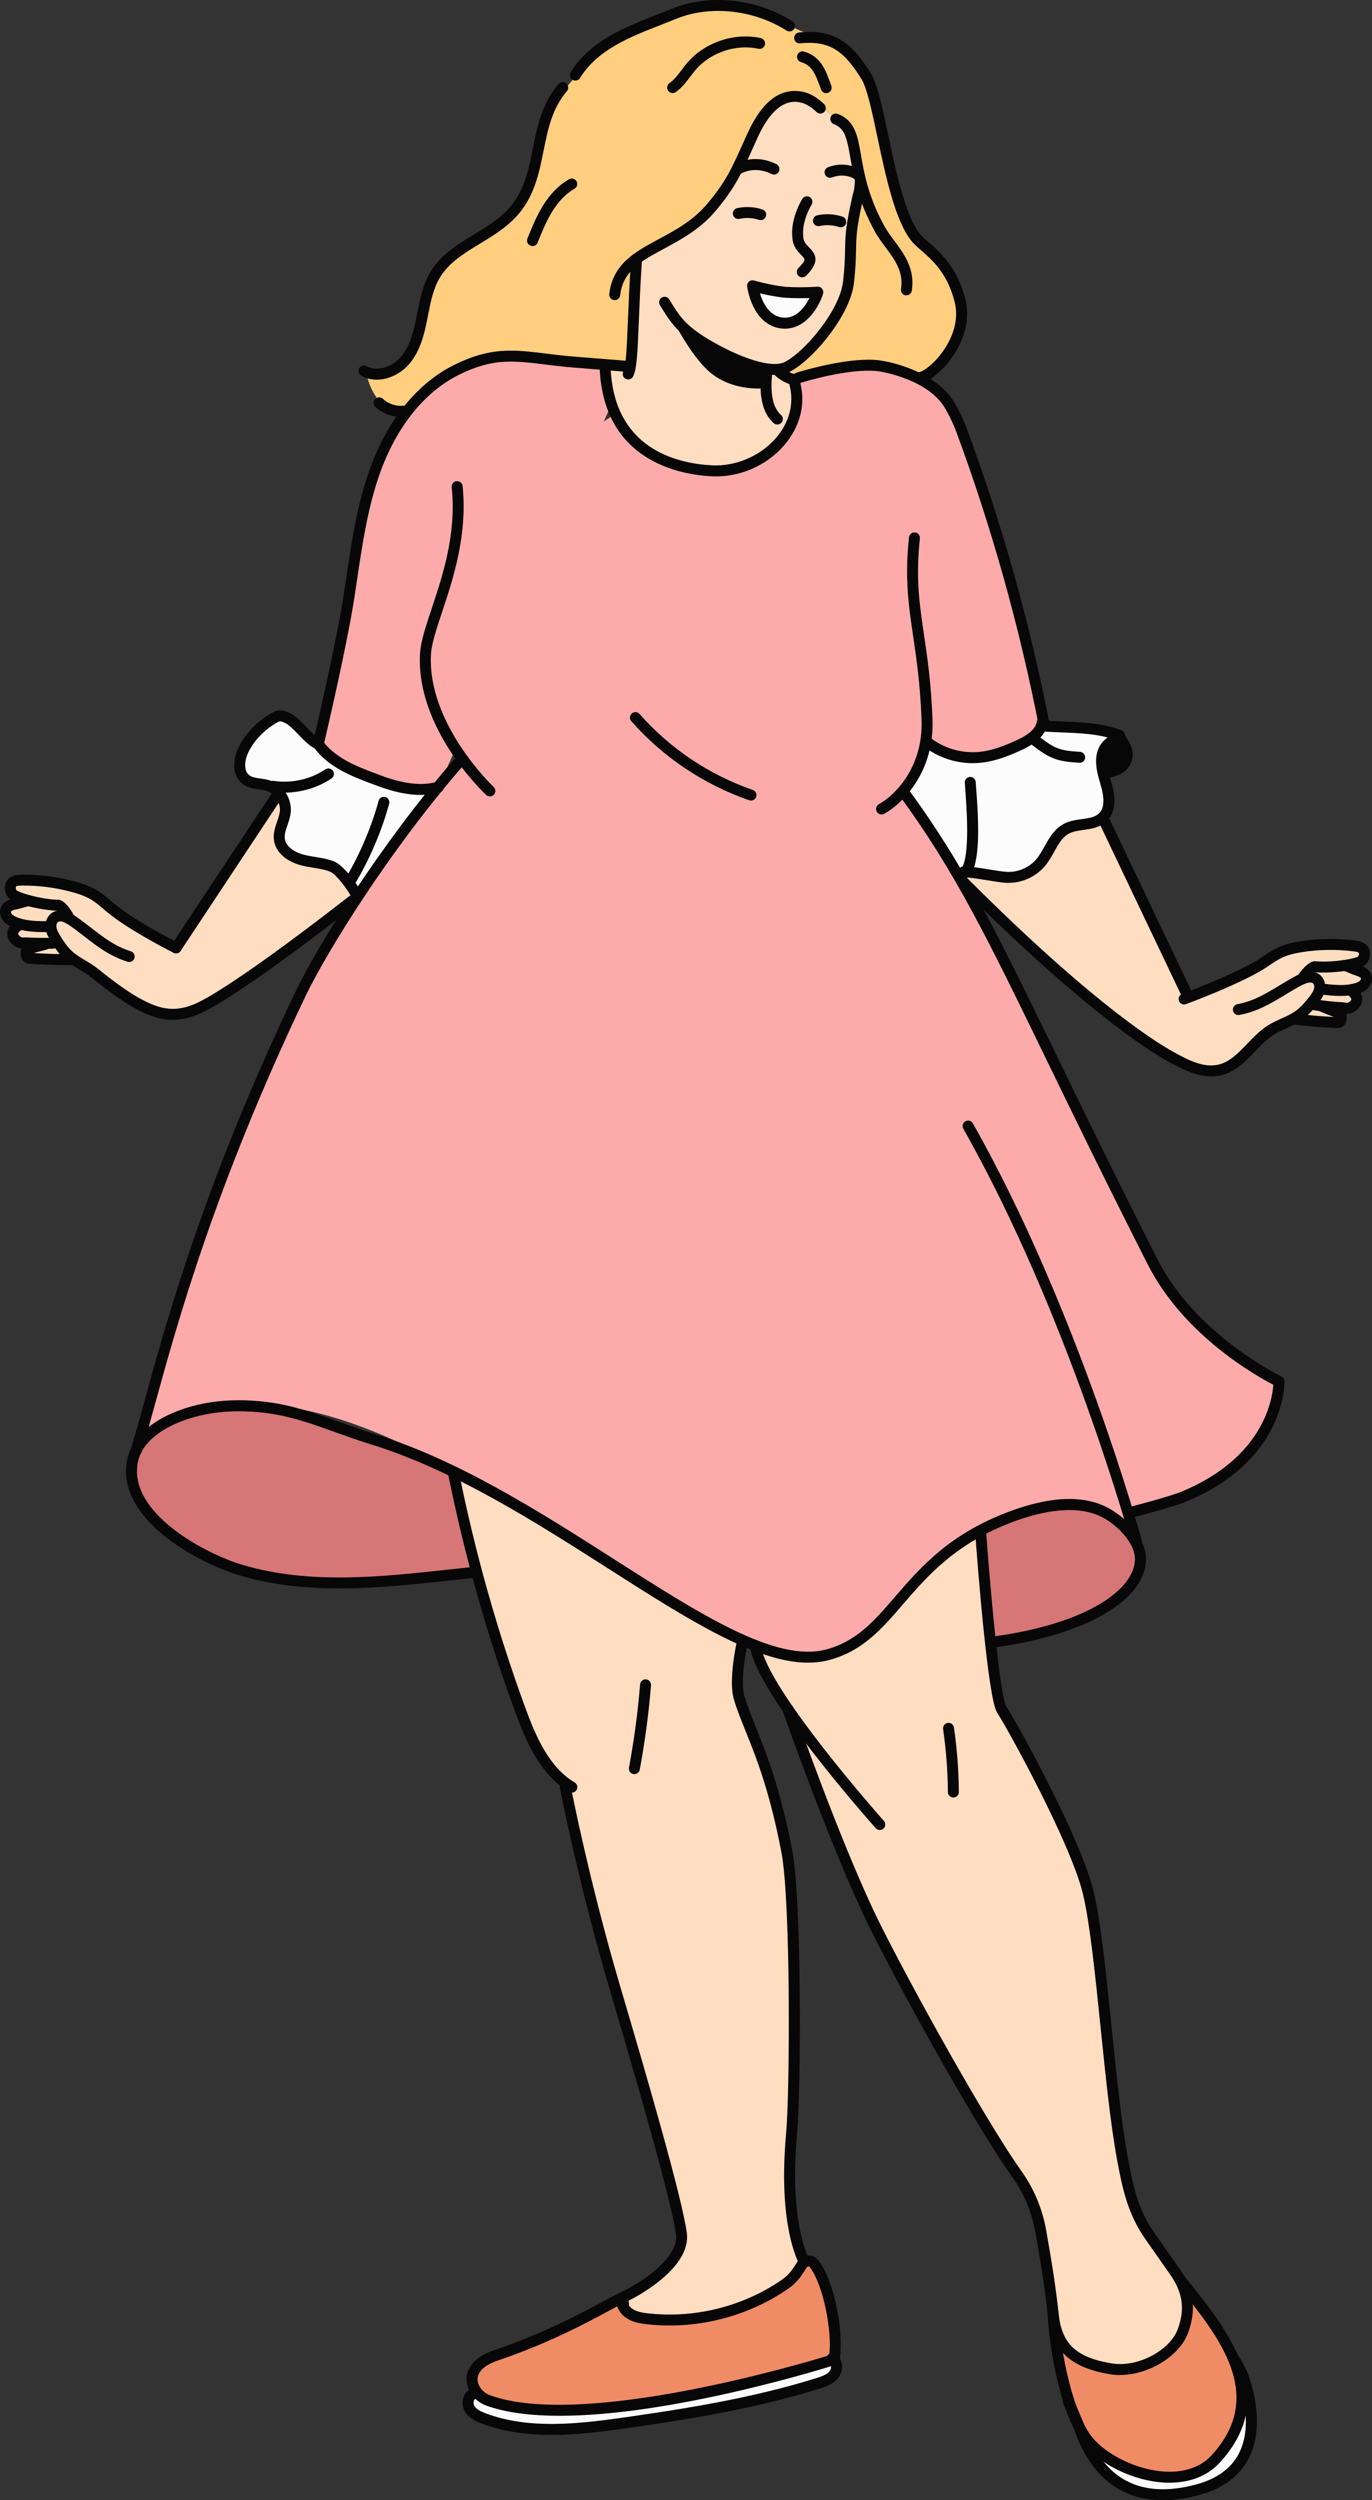 <svg xmlns="http://www.w3.org/2000/svg" width="592.7" height="1080" viewBox="0 0 592.7 1080"><rect x="0" y="0" width="592.7" height="1080" fill="#333333" stroke="none"/><g id="a"/><g id="b"><g id="c"><g id="d"><g><g><path d="M477.05 352.98c1.6 3.32 3.2 6.64 4.8 9.96 7.98 16.57 15.97 33.15 22.79 50.23 2.21 5.54 4.37 11.25 8.27 15.77 13.93-2.45 27.36-7.74 39.23-15.44 2.17-1.41 4.3-2.9 6.64-4.01 6.59-3.11 14.21-2.86 21.49-2.55 3.16.14 6.98.71 8.19 3.63 1.11 2.68-1.49 6.09-4.37 5.73 2.51.42 4.56 2.76 4.64 5.31.08 2.54-1.81 5.01-4.29 5.6 1.96 1.72 2.41 4.93 1 7.12-1.41 2.2-4.51 3.12-6.89 2.04 1.36 1.06.89 3.41-.47 4.46-1.36 1.06-3.21 1.17-4.94 1.17-2.61.0-5.22-.18-7.81-.51-3.08-.4-6.19-1.03-9.27-.57-5.37.8-9.69 4.74-13.3 8.79-3.61 4.05-7.03 8.52-11.85 11.02-5.93 3.07-13.56 2.52-18.99-1.37-4.58-3.29-9.89-5.78-14.72-8.69-2.97-1.79-5.74-3.89-8.51-5.98-8.24-6.23-16.47-12.47-24.71-18.7-18.7-14.15-34.32-32.13-50.91-48.7 2.18-2.03 5.53-2.23 8.43-1.58 2.9.65 5.61 2.01 8.49 2.73 7.74 1.94 16.51-1.24 21.19-7.7 3.35-4.62 5.1-10.98 10.31-13.32 2.53-1.14 5.41-1.05 8.15-1.48 2.74-.43 6.4-.38 7.41-2.96z" fill="#ffddc0" fill-rule="evenodd"/><g><path d="M523.23 464.96c-6.39.0-12.62-3.11-18.53-6.39-9.98-5.55-39.05-24.35-93.26-78.96-.92-.93-.92-2.43.01-3.35.92-.92 2.43-.92 3.35.01 53.78 54.18 82.39 72.71 92.19 78.16 6.75 3.75 13.32 6.99 19.63 5.38 4.76-1.21 8.35-4.96 12.15-8.92 2.74-2.86 5.57-5.81 9.02-7.98 1.88-1.18 3.86-2.08 5.78-2.95 2.15-.97 4.18-1.89 5.96-3.15 2.45-1.72 4.45-4.11 6.08-6.22.85-1.1 1.71-2.27 2.03-3.46.25-.92.1-1.87-.36-2.31-.95-.92-3.33-.14-5.23.9-2.42 1.31-4.69 2.68-6.88 4.01-6.12 3.7-11.9 7.2-19.76 8.69-1.29.25-2.52-.6-2.77-1.88-.24-1.29.6-2.52 1.89-2.77 7.02-1.33 12.19-4.46 18.18-8.09 2.24-1.36 4.56-2.76 7.08-4.12 6.1-3.3 9.37-1.5 10.78-.14 1.73 1.66 2.35 4.33 1.64 6.96-.55 2.03-1.76 3.71-2.86 5.12-1.85 2.39-4.14 5.12-7.1 7.2-2.15 1.51-4.48 2.56-6.73 3.58-1.85.84-3.61 1.63-5.21 2.64-2.95 1.86-5.47 4.48-8.12 7.25-4.1 4.27-8.33 8.69-14.4 10.24-1.53.39-3.06.57-4.58.57z" fill="#070707"/><path d="M511.52 433.89c-.96.0-1.87-.59-2.22-1.55-.46-1.23.17-2.59 1.4-3.04 8.32-3.08 26.1-10.28 33.83-15.44l1.07-.72c2.01-1.36 4.1-2.77 6.42-3.84 3.47-1.6 7.17-2.31 10.02-2.74 7.75-1.19 15.63-1.29 23.41-.3 1.23.16 3.51.45 5.05 2.17 2.16 2.42 1.48 6.02-.44 8.11-2.28 2.48-13.78 3.96-21.61 3.46-1.3-.09-2.29-1.21-2.21-2.52.09-1.31 1.23-2.29 2.52-2.21 7.93.52 16.34-1.17 17.91-2.05.43-.56.54-1.36.3-1.64-.36-.4-1.59-.56-2.11-.62-7.34-.93-14.78-.84-22.1.28-2.53.39-5.82 1.01-8.75 2.36-1.98.91-3.81 2.15-5.75 3.47l-1.09.73c-8.08 5.4-25.68 12.56-34.81 15.94-.27.1-.55.15-.82.15z" fill="#070707"/><path d="M579.14 430.22c-2.99.0-5.92-.35-8.65-.68-1.3-.16-2.23-1.34-2.07-2.63.16-1.3 1.36-2.22 2.63-2.07 4.73.57 9.62 1.16 14.1-.08 1.15-.32 1.9-.68 2.36-1.14.38-.37.49-.84.43-1.03-.14-.38-.94-.8-2.38-1.24-.54-.17-1.69-.63-2.84-1.11-.97-.4-1.94-.81-2.41-.95-1.25-.38-1.96-1.7-1.58-2.95.38-1.25 1.7-1.96 2.96-1.58.54.17 1.69.63 2.84 1.11.97.4 1.94.81 2.41.95 1.45.44 4.45 1.36 5.46 4.17.72 1.99.11 4.35-1.55 5.99-1.4 1.38-3.2 1.99-4.43 2.33-2.41.66-4.86.9-7.28.9z" fill="#070707"/><path d="M581.94 437.91c-.64.0-1.24-.08-1.79-.16-.42-.06-.85-.12-1.33-.14-1.5-.04-9.6-.75-12.02-1.41-1.26-.34-2.01-1.64-1.67-2.91.34-1.26 1.64-2.01 2.9-1.67 1.76.48 9.24 1.2 10.91 1.24.67.02 1.28.1 1.86.18 1.13.16 1.43.17 1.82-.08.63-.39 1.05-.81 1.13-1.13.07-.3-.17-.9-.7-1.34-1.01-.83-1.15-2.33-.32-3.33.83-1.01 2.32-1.16 3.33-.32 1.91 1.58 2.8 3.98 2.28 6.12-.39 1.57-1.51 2.96-3.24 4.03-1.14.7-2.21.9-3.18.9z" fill="#070707"/><path d="M562.42 425.29c-.45.0-.91-.13-1.32-.4-1.09-.73-1.37-2.2-.65-3.29 1.14-1.69 4.1-5.7 6.97-6.33 1.26-.29 2.54.53 2.82 1.81.28 1.27-.52 2.53-1.79 2.82-.75.23-2.72 2.34-4.07 4.35-.46.68-1.21 1.05-1.97 1.05z" fill="#070707"/><path d="M577.53 444.08c-.18.0-.34.0-.48-.01-6.06-.26-12.18-.77-18.19-1.54-1.3-.17-2.22-1.35-2.05-2.65.17-1.3 1.35-2.21 2.65-2.05 5.54.7 11.18 1.19 16.77 1.46-.6-.23-1.26-.49-1.93-.75-1.42-.55-2.85-1.1-3.57-1.41-1.2-.52-1.75-1.91-1.23-3.11.52-1.2 1.91-1.75 3.11-1.23.68.29 2.03.82 3.39 1.34 1.41.54 2.82 1.09 3.54 1.4.31.13.87.38 1.36.93.78.88.83 1.93.86 2.38.04.84.19 3.44-1.97 4.7-.8.47-1.64.55-2.26.55zm.22-4.17h0z" fill="#070707"/><path d="M512.65 431.67c-.89.0-1.73-.5-2.14-1.35l-36.3-76.19c-.56-1.18-.06-2.59 1.12-3.16 1.18-.56 2.6-.06 3.16 1.12l36.3 76.19c.56 1.18.06 2.59-1.12 3.16-.33.16-.68.23-1.02.23z" fill="#070707"/></g></g><g><path d="M79.49 405.24c-6.94 11.86-37.91-23.18-48.91-22.76-6.88-1.58-37.59-6.04-21.73 6.66-8.7.44-9.46 8.28-1.08 10.52-5.06 2.61.36 8.18 4.46 8.34-4.07 9.42 8.96 4.58 13.83 5.99 17.83 2.27 29.83 22.25 47.75 23.46 19.95 1 34.32-16.07 49.21-26.25 8.98-5.58 32.91-21.99 30.31-25.84-12.55-18.58-28.16-5.99-31.87-23.52-.69-3.25 4.35-17.35.76-16.7-11.4 2.06-31.42 47.2-42.73 60.11z" fill="#ffddc0" fill-rule="evenodd"/><g><path d="M74.68 440.54c-3.22.0-6.41-.63-9.71-1.89-8.92-3.39-17.89-10.28-25.6-16.48-1.48-1.18-3.12-2.17-4.87-3.22-2.12-1.27-4.32-2.59-6.28-4.33-2.71-2.41-4.67-5.38-6.24-7.96-.97-1.6-1.94-3.34-2.26-5.41-.41-2.69.52-5.26 2.42-6.72 1.56-1.19 5.02-2.6 10.69 1.37 2.35 1.64 4.49 3.3 6.56 4.9 5.54 4.29 10.33 7.99 17.14 10.12 1.25.39 1.95 1.72 1.56 2.96-.39 1.25-1.72 1.95-2.96 1.56-7.64-2.38-12.98-6.51-18.64-10.89-2.03-1.57-4.12-3.19-6.38-4.77-1.78-1.25-4.06-2.3-5.1-1.49-.51.39-.76 1.31-.62 2.25.19 1.22.9 2.48 1.62 3.67 1.38 2.28 3.1 4.89 5.34 6.88 1.63 1.45 3.54 2.59 5.56 3.8 1.81 1.08 3.68 2.2 5.4 3.59 7.43 5.97 16.05 12.59 24.32 15.74 6.72 2.55 12.73 2.02 20.11-1.78 5.27-2.72 22.07-12.57 64.11-45.32 1.03-.8 2.52-.62 3.32.41.8 1.03.62 2.52-.41 3.32-42.36 32.99-59.46 43.01-64.85 45.79-5.04 2.6-9.67 3.88-14.25 3.88z" fill="#070707"/><path d="M76.05 411.82c-.36.0-.73-.08-1.07-.26-4.66-2.36-20.53-10.63-29.14-17.93l-.98-.84c-1.78-1.53-3.47-2.97-5.33-4.11-2.75-1.67-5.94-2.67-8.42-3.34-7.14-1.95-14.47-2.9-21.92-2.8-.53.0-1.77.02-2.16.38-.28.25-.26 1.06.11 1.67 1.45 1.05 9.62 3.69 17.55 4.08 1.31.06 2.31 1.17 2.25 2.48-.06 1.31-1.21 2.28-2.48 2.25-7.83-.38-19.09-3.18-21.07-5.9-1.67-2.29-1.94-5.94.49-8.11 1.72-1.53 4.02-1.56 5.26-1.58 7.85-.08 15.66.91 23.23 2.97 2.78.76 6.39 1.88 9.64 3.87 2.19 1.33 4.1 2.97 5.95 4.56l.96.82c8.22 6.97 23.67 15.02 28.22 17.32 1.17.59 1.63 2.02 1.04 3.18-.42.82-1.25 1.3-2.11 1.3z" fill="#070707"/><path d="M19.57 402.63c-4.53.0-9.47-.19-14.05-2.04-1.18-.48-2.9-1.29-4.13-2.82-1.46-1.82-1.8-4.23-.86-6.13 1.33-2.68 4.42-3.24 5.9-3.52.47-.09 1.49-.38 2.5-.67 1.19-.34 2.38-.67 2.95-.77 1.29-.22 2.52.62 2.75 1.9.24 1.29-.61 2.52-1.9 2.76-.47.09-1.49.38-2.5.67-1.19.34-2.38.67-2.95.77-1.48.27-2.33.59-2.51.96-.09.17-.02.65.31 1.07.41.51 1.11.95 2.21 1.4 4.31 1.74 9.23 1.72 14 1.69h.01c1.3.0 2.36 1.05 2.37 2.36.0 1.31-1.05 2.37-2.35 2.38-.58.0-1.16.0-1.75.0z" fill="#070707"/><path d="M19.12 409.88c-2.96.0-6.12-.11-7-.18-.47-.04-.92-.03-1.34-.01-1.39.03-3.1.08-4.85-1.3-1.6-1.26-2.56-2.77-2.76-4.37-.28-2.19.89-4.48 2.97-5.83 1.1-.71 2.56-.4 3.27.7.71 1.1.4 2.56-.7 3.27-.57.37-.88.94-.84 1.25.04.33.41.8.99 1.25.37.29.68.31 1.79.28.59-.02 1.21-.03 1.87.03 1.67.14 9.19.28 10.98.0 1.29-.2 2.5.69 2.69 1.99.2 1.29-.69 2.5-1.99 2.7-1.02.16-3.01.21-5.1.21z" fill="#070707"/><path d="M30.1 399.34c-.86.0-1.68-.47-2.1-1.28-1.14-2.19-2.83-4.47-3.55-4.79-1.17-.51-1.81-1.87-1.35-3.06.46-1.19 1.69-1.83 2.9-1.42 2.79.96 5.27 5.27 6.21 7.09.6 1.16.15 2.59-1.02 3.19-.35.18-.72.27-1.09.27z" fill="#070707"/><path d="M28.79 416.88c-5.21.0-10.47-.19-15.65-.56-.59-.04-1.69-.12-2.65-.85-2-1.5-1.56-4.07-1.42-4.91.07-.43.24-1.47 1.13-2.25.54-.49 1.14-.67 1.45-.76.74-.23 2.22-.61 3.69-.99 1.4-.36 2.8-.72 3.51-.94 1.26-.37 2.57.33 2.95 1.58.38 1.25-.33 2.57-1.58 2.95-.74.22-2.22.61-3.69.99-.7.18-1.4.36-2.02.53 5.58.38 11.24.53 16.83.46 1.25-.11 2.38 1.03 2.4 2.34.02 1.31-1.03 2.38-2.34 2.4-.86.01-1.73.02-2.6.02z" fill="#070707"/><path d="M76.05 411.82c-.45.0-.9-.13-1.3-.39-1.09-.72-1.39-2.19-.67-3.28l44.73-67.56c.72-1.09 2.19-1.39 3.28-.67 1.09.72 1.39 2.19.67 3.28l-44.73 67.56c-.46.69-1.21 1.06-1.98 1.06z" fill="#070707"/></g></g><g><path d="M225.53 154.01c1.11-.3 3.38-.27 6.54-.06 4.41.29 10.56.91 17.8 1.45 2.54.19 5.65.94 8.67 1.85.88.26 1.74.54 2.59.82.0-.13-.02-.25-.03-.37-.01-.86 2.16-.6 2.8-1.3.84-.92 3.91-.21 4.87.28 1.05.53 2.15-1.52 2.85-2.64 2.14-3.43 1.33-13.33 1.15-13.56l3.56-29.38s9.53-4.66 18.21-9.67c11.37-6.58 10.95-9.21 15.94-15.58 6.86-8.58 12.04-22.9 17.22-32.87 11.68-22.48 33.48-3.58 36.34 2.08.53.9 4.59 15.89 4.88 15.91l3.64 7.15-4.15 22.05s-.37 6.35-.37 11.55c.2 6.67-.17 13.01-4.41 21.45-7.51 14.91-25.54 26.61-25.54 26.61.0.0.36.58.9 1.57 2.12 1.07 4.84 1.67 8.08.71 12.96-3.89 18.89-3.62 18.89-3.62h.03l30.57 4.73.04-.03c.46-.32 6.96-4.87 11.33-8.25 4.24-3.23 5.59-18.47 7.26-22.43 3.07-8.22-15.66-26.1-15.66-26.1.0.0-10.81-14.55-11.38-19.79-7.37-16.59-6.35-32.29-9.25-42.3-3.8-9.48-7.51-16.3-12.68-22.09-4.35-4.88-10.66-5.82-16.93-7.63-7.11-2.14-14.91-7.51-18.86-9.18-7.64-3.04-24.94-4.03-34.95-1.13-12.57 3.74-28.19 12.07-36.44 16.73-.01.25-.09.51-.32.74-3.44 3.46-6.58 7.2-9.7 10.94-2.81 3.38-6.08 6.6-8.35 10.38-7.96 13.26-4.65 30.32-13.74 43.13-4.11 5.79-10.08 10.52-15.94 14.46-3.27 2.19-6.69 3.97-10.25 5.64-1.52.71-2.93 1.61-4.33 2.53-.44.87-.93 1.72-1.48 2.52-2.35 3.37-5.62 6.02-7.95 9.4-3.96 5.75-4.83 13-6.34 19.82-1.51 6.82-4.22 14.05-10.26 17.58-3.68 2.15-8.32 2.58-12.33 1.15.45 4.68 2.2 9.23 5.01 13.01 2.61 3.51 6.58 6.49 10.94 6.17.95-.07 4.29-5.01 5.13-5.87 2.03-2.07 4.2-4.02 6.48-5.82 4.47-3.54 9.55-6.89 14.88-8.99.68-.27 1.42-.47 2.17-.65 3.73-.89 8.15-.86 11.81-1.38 3.67-.52 7.47-.86 11.08-1.72z" fill="#ffce7e"/><path d="M338.07 159.79s18.03-11.7 25.54-26.61c4.25-8.44 4.61-14.78 4.41-21.45.0-5.21.37-11.55.37-11.55l4.15-22.05-3.64-7.15c-.29-.02-4.35-15.01-4.88-15.91-2.86-5.66-24.66-24.56-36.34-2.08-5.19 9.98-10.36 24.3-17.22 32.87-5 6.37-4.57 9-15.94 15.58-8.68 5-18.21 9.67-18.21 9.67l-3.56 29.38c.18.23.99 10.13-1.15 13.56-.7 1.12-1.8 3.18-2.85 2.64-.96-.49-4.03-1.2-4.87-.28-.64.7-2.81.44-2.8 1.3.0.13.02.25.03.37.11 3.77 1 7.28 2.05 10.92.42 1.46.91 3.03 1.48 4.66.56 1.62 1.19 3.29 1.89 4.94 2.34 5.51 5.51 10.88 9.62 13.81 5.95 4.23 16.38 9.51 23.59 10.14 7.27.63 18.69-.16 25.56-2.89 3.25-1.29 11.69-9.8 14.24-12.29 4.9-3.48 5.08-9.42 3.8-14.89-.15-.65-.32-1.3-.51-1.93-.08-.26-.16-.52-.24-.78-1.13-3.54-2.68-6.64-3.64-8.41-.54-.99-.9-1.57-.9-1.57z" fill="#ffddc0"/><path d="M334.6 161.95c-12.87.0-31.17-11.42-33.53-12.92-9.09-6-11.68-10.22-15.98-17.21-.68-1.11-.35-2.6.76-3.28 1.12-.69 2.56-.36 3.24.76l.03.05c4.22 6.87 6.33 10.31 14.52 15.71 12.32 7.87 28.32 14.36 35 11.48 3.46-1.6 8.28-5.73 12.83-11.03 7.47-8.76 12.12-17.61 12.77-24.26.67-6.01.75-9.84.82-13.22.05-2.61.1-5.08.4-8.13.54-4.95 1.52-9.38 2.54-14.06l.43-1.96c.02-.09.05-.19.08-.28.58-1.67.68-3.47.8-5.38.07-1.31 1.22-2.3 2.5-2.23 1.3.08 2.3 1.19 2.23 2.5-.12 2.1-.24 4.28-1 6.53l-.4 1.83c-1 4.56-1.94 8.87-2.46 13.54-.28 2.84-.33 5.1-.38 7.73-.07 3.48-.15 7.43-.84 13.62-.75 7.67-5.68 17.21-13.88 26.85-2.4 2.79-8.59 9.54-14.5 12.27-1.76.76-3.79 1.09-5.98 1.09z" fill="#070707"/><path d="M329.81 167.71s-11.65 1.36-21.39-5.56c-10.29-7.25-20.07-28.64-20.07-28.64.0.0 10.54 13.05 20.1 17.94 10.12 5.21 22.97 8.26 22.97 8.26l-1.62 8.01z" fill="#070707" fill-rule="evenodd"/><path d="M271.36 163.91c-.38.0-.76-.09-1.12-.28-1.15-.62-1.58-2.06-.96-3.21 1.16-2.16 1.52-10.93 1.98-22.03.3-7.3.67-16.39 1.37-26.75.09-1.3 1.25-2.31 2.52-2.2 1.31.09 2.29 1.22 2.2 2.52-.7 10.3-1.07 19.35-1.36 26.63-.59 14.54-.93 21.09-2.53 24.08-.43.79-1.24 1.25-2.09 1.25z" fill="#070707"/><path d="M335.82 183.38c-.56.0-1.11-.19-1.56-.58-6.25-5.46-6.26-15.75-5.18-23.43.18-1.29 1.38-2.21 2.68-2.01 1.3.18 2.2 1.38 2.01 2.68-.75 5.33-1.29 14.92 3.61 19.2.98.86 1.08 2.36.22 3.34-.47.54-1.12.81-1.78.81z" fill="#070707"/><path d="M346.58 119.81c-.61.0-1.22-.23-1.68-.7-.92-.93-.92-2.43.0-3.35 3.4-3.38 3.06-3.72 1.22-5.6-1.34-1.37-3.18-3.24-3.69-6.33-.84-5.54.58-11.7 4.11-17.85.65-1.14 2.09-1.53 3.23-.88 1.13.65 1.53 2.1.87 3.23-2.08 3.63-4.39 9.14-3.54 14.74.27 1.58 1.26 2.59 2.4 3.76 2.88 2.94 4.95 6.09-1.27 12.27-.46.46-1.07.69-1.67.69z" fill="#070707"/><path d="M334.35 75.41c-.36.0-.72-.08-1.06-.25-7.1-3.57-12.53-.49-12.76-.36-1.12.65-2.57.28-3.24-.84-.66-1.12-.31-2.56.81-3.23.32-.19 7.83-4.58 17.32.2 1.17.59 1.64 2.01 1.05 3.18-.42.83-1.25 1.3-2.12 1.3z" fill="#070707"/><path d="M370.95 78.09c-.53.0-1.05-.17-1.49-.53-.15-.12-4.09-3.13-10.05-.91-1.23.46-2.59-.17-3.05-1.39-.46-1.22.16-2.59 1.39-3.05 8.56-3.19 14.45 1.47 14.69 1.67 1.02.83 1.17 2.32.34 3.33-.47.58-1.15.87-1.84.87z" fill="#070707"/><path d="M391.57 127.59c-.12.0-.25.0-.37-.03-1.29-.2-2.17-1.42-1.97-2.71 1.18-7.47-2.65-12.6-6.69-18.03-1.49-2-3.03-4.07-4.28-6.24-7.68-13.72-9.58-24.71-10.97-32.73-1.47-8.53-2.33-12.37-7.09-14.23-1.22-.48-1.82-1.85-1.35-3.07.48-1.22 1.85-1.82 3.07-1.35 7.45 2.9 8.59 9.49 10.03 17.83 1.33 7.69 3.15 18.21 10.42 31.2 1.09 1.9 2.48 3.77 3.95 5.74 4.25 5.7 9.06 12.17 7.57 21.61-.18 1.17-1.19 2-2.34 2z" fill="#070707"/><path d="M265.56 129.64c-.09.0-.18.0-.27-.02-1.3-.15-2.23-1.32-2.08-2.62 1.48-13.01 11.15-18.22 21.39-23.73 7.42-4 15.1-8.13 21.25-15.61 7.76-9.36 10-14.36 15.43-26.43l1.62-3.59c6.56-14.52 15.02-20.47 25.14-17.68 2.74.85 5.56 2.64 8.01 5.04.93.92.95 2.42.03 3.35-.92.93-2.42.95-3.35.03-1.9-1.86-4.1-3.28-6.03-3.88-2.72-.75-11.27-3.1-19.49 15.09l-1.61 3.58c-5.45 12.13-7.94 17.66-16.1 27.51-6.74 8.19-15.19 12.74-22.66 16.76-9.91 5.34-17.73 9.55-18.93 20.1-.14 1.21-1.16 2.1-2.35 2.1z" fill="#070707"/><path d="M248.56 34.8c-.43.0-.86-.11-1.24-.35-1.11-.69-1.46-2.15-.77-3.26 8.4-13.58 23.67-19.54 37.15-24.81 2.2-.86 4.35-1.7 6.44-2.56 16.08-6.62 36.57-4.51 52.21 5.39 1.11.7 1.43 2.16.73 3.27-.7 1.1-2.16 1.44-3.27.73-14.38-9.1-33.16-11.07-47.87-5.01-2.11.87-4.3 1.72-6.52 2.59-13.41 5.24-27.28 10.66-34.85 22.89-.45.73-1.22 1.12-2.02 1.12z" fill="#070707"/><path d="M396.7 165.55c-.1.0-.19.0-.29.0-1.31-.08-2.31-1.19-2.23-2.5.07-1.31 1.27-2.3 2.5-2.23 1.14.05 4.9-1.96 9-6.89 2.9-3.49 9.36-12.76 6.75-23.37-3.06-12.41-9.6-18.14-14.39-22.32-1.76-1.54-3.28-2.87-4.43-4.32-6.96-8.79-11.03-27.95-14.61-44.86-2.29-10.81-4.46-21.02-6.74-24.74-7.28-11.65-13.14-16.96-26.59-15.59-1.34.15-2.46-.82-2.6-2.12-.13-1.3.82-2.46 2.12-2.6 15.8-1.62 23.11 5.02 31.1 17.8 2.72 4.43 4.87 14.54 7.35 26.25 3.31 15.59 7.42 34.98 13.7 42.9.88 1.11 2.25 2.31 3.83 3.69 4.96 4.34 12.45 10.89 15.87 24.75 3.13 12.71-4.35 23.49-7.71 27.53-3.33 4.01-8.59 8.6-12.62 8.6z" fill="#070707"/><path d="M356.92 40.24c-.97.0-1.88-.6-2.23-1.56l-.22-.62c-2.26-6.27-3.77-9.88-8.44-11.23-1.26-.36-1.98-1.67-1.62-2.93.36-1.26 1.67-1.98 2.93-1.62 7.21 2.08 9.33 7.95 11.58 14.17l.22.62c.44 1.23-.19 2.59-1.42 3.03-.27.1-.54.14-.81.14z" fill="#070707"/><g><path d="M353.31 126.2s-4.63 15.07-16.1 13.26c-10.32-1.75-12.1-16.03-12.1-16.03.0.0 7.11 2.14 14.31 2.84 7.21.41 13.89-.07 13.89-.07z" fill="#fcfcfc" fill-rule="evenodd"/><path d="M339.07 141.98c-.72.0-1.46-.06-2.23-.18-11.94-2.02-14-17.42-14.08-18.08-.1-.79.21-1.59.82-2.1.61-.52 1.45-.69 2.21-.46.07.02 6.99 2.09 13.85 2.76 6.87.39 13.43-.07 13.49-.08.77-.06 1.54.27 2.02.89.49.61.64 1.42.41 2.17-1.68 5.47-7.18 15.08-16.5 15.08zm-10.78-15.26c1.17 3.83 3.8 9.47 9.32 10.4 6.27.99 10.18-4.61 12.07-8.38-2.67.08-6.44.12-10.4-.11-4.13-.4-8.17-1.24-10.99-1.92z" fill="#070707"/></g><path d="M290.58 40.21c-.75.0-1.48-.35-1.94-1.01-.75-1.07-.49-2.55.58-3.3 2.01-1.41 3.56-3.47 5.21-5.65.79-1.05 1.58-2.1 2.43-3.09 7.59-8.89 20.35-13.2 31.78-10.72 1.28.28 2.09 1.54 1.81 2.82-.28 1.28-1.54 2.09-2.82 1.81-9.76-2.12-20.69 1.57-27.18 9.17-.78.92-1.52 1.89-2.25 2.86-1.79 2.38-3.65 4.84-6.27 6.68-.41.29-.89.43-1.36.43z" fill="#070707"/><path d="M230.04 106.29c-.3.0-.6-.06-.89-.17-1.21-.49-1.8-1.87-1.31-3.08 1.9-4.71 3.87-9.58 6.63-14.07 3.2-5.2 7.02-9.09 11.36-11.55 1.14-.64 2.59-.25 3.23.89.65 1.14.25 2.58-.89 3.23-3.63 2.06-6.88 5.4-9.66 9.92-2.56 4.16-4.44 8.84-6.27 13.37-.37.92-1.26 1.48-2.2 1.48z" fill="#070707"/><path d="M328.62 95.09c-.24.0-.49-.04-.74-.12-2.7-.89-5.62-1.04-8.43-.44-1.28.27-2.54-.54-2.81-1.82-.28-1.28.54-2.54 1.82-2.81 3.64-.78 7.41-.58 10.9.57 1.24.41 1.92 1.75 1.51 2.99-.33 1-1.26 1.63-2.25 1.63z" fill="#070707"/><path d="M363.22 98.19c-.24.0-.49-.04-.74-.12-2.7-.89-5.62-1.04-8.43-.44-1.28.27-2.54-.54-2.81-1.82-.28-1.28.54-2.54 1.82-2.81 3.64-.78 7.4-.58 10.9.57 1.24.41 1.92 1.75 1.51 2.99-.33 1-1.26 1.63-2.25 1.63z" fill="#070707"/><path d="M162.74 164.02c-2.27.0-4.54-.52-6.68-1.71-1.14-.64-1.55-2.08-.91-3.22.64-1.14 2.08-1.55 3.22-.91 4.82 2.7 11.32.07 14.82-4.04 4.01-4.71 5.58-11.35 6.74-17.2l.32-1.62c1.19-6.14 2.43-12.5 5.82-18.05 4.49-7.35 11.81-11.81 18.88-16.12 5.09-3.1 10.36-6.31 14.33-10.52 7.1-7.51 8.94-16.69 10.89-26.4 1.91-9.55 3.89-19.42 11.12-27.92.85-1 2.35-1.12 3.34-.27 1 .85 1.12 2.34.27 3.34-6.43 7.56-8.2 16.41-10.08 25.78-2 9.94-4.06 20.22-12.08 28.72-4.41 4.67-9.95 8.05-15.31 11.32-6.9 4.2-13.41 8.17-17.31 14.54-2.95 4.82-4.1 10.75-5.21 16.48l-.32 1.64c-1.27 6.44-3.03 13.78-7.78 19.35-3.29 3.86-8.65 6.81-14.05 6.81z" fill="#070707"/><path d="M173.18 180.05c-4.02.0-8.05-1.55-11-4.3-.96-.89-1.01-2.39-.12-3.35.9-.96 2.39-1.01 3.35-.12 2.34 2.17 5.63 3.28 8.8 2.98 1.28-.12 2.46.83 2.58 2.13.13 1.3-.83 2.46-2.13 2.58-.49.05-.99.07-1.48.07z" fill="#070707"/></g><path d="M457.95 650.97c-6.75.61-21.86 2.16-29.4 7.62-3.17 2.3-5 5.3-4.29 9.21 1.99 13.8 3.61 41.63 3.61 41.63 17.15-2.94 28.18-4.2 41.31-11.51 13.77-7.67 23.05-15.16 24.2-27.01-.9-2.76-2.31-5.2-4.09-7.35-7.17-8.67-20.42-12.52-31.33-12.59z" fill="#d67676"/><path d="M160.56 621.53c-14.33-4.38-28.06-10.88-42.87-13.16-14.81-2.28-30.44-1.38-44 5-7.54 3.55-14.76 9.46-16.44 17.62-4.78 23.31 28.81 41.95 46.99 47.3 32.75 9.64 66.84 4.39 100.11.96l2.34.31c-2.82-14.8-8.98-28.98-11.03-43.96-11.56-5.6-23.29-10.46-35.11-14.07z" fill="#d67676"/><path d="M489.71 652.95c43.1-6.65 64.88-41.16 62.76-56.23.0.0-37.4-17.82-54.51-51.52-56.35-109.04-61.96-137.16-107.06-202.28.88-7.3 13-10.33 8.26-21.85 16.13 8.34 39.41 5.85 50.7-9.27l1.31 1.86c-10.08-37.47-23.13-130.11-54.6-150.5l-.04.03c-14.12-2.65-38.46-7.15-51.75.04l1.36 1.93c-3.68 1.22-4.74 4.75-2.02 7.29-.26.02-.52.02-.77.03 1.28 5.48 1.1 11.41-3.8 14.89-17.69 24.05-61.68 19.49-73.02-8.77-1.93 1.02-3.83 2.15-5.7 3.46l3.8-8.4c-1.71-5.21-3.32-10.14-3.53-15.58-113.85-30-103.84 90.9-123.64 163.34 10.24 12.74 36.14 21.87 51.86 18.6l7.59-16.78c.92 2.44 1.91 4.86 3.08 7.25-77.99 78.06-107.2 190.59-140.53 292.46 87.22-62.44 201.29 75.21 284.02 92 40.23 2.04 48.71-41.63 85.06-56.37 19.47-10.39 45.51-11.34 60.73 4.97.54-4.25.42-10.61.42-10.61z" fill="#fcabaa"/><path d="M417.52 326.32c-2.2-.17-4.34-.63-6.45-1.27-4.22-.75-8.28-2.07-11.91-3.99 4.74 11.52-7.38 14.55-8.26 21.85 8.37 11.47 15.58 22.58 22.5 34.4.96-.24 1.92-.49 2.89-.68 3.22-.63 6.54-.69 9.78-.18 4.57.72 9.13 2.58 13.67 1.73 5.26-.99 9.16-5.35 12.38-9.63 3.22-4.28 6.44-8.95 11.35-11.1 4.1-1.8 9.18-1.74 12.33-4.91 2.63-2.64 3.06-6.76 2.77-10.48-.3-3.72-1.16-7.46-.54-11.14.76-4.47 3.67-8.46 3.83-12.98-8.48-2.11-17.13-3.54-25.83-4.27-1.76-.15-3.56-.27-5.28.14-1.69.4-3.22 1.3-4.7 2.22-4.57 4.26-10.38 7.12-16.63 8.58-3.85 1.31-7.82 2.02-11.9 1.71z" fill="#fcfcfc"/><path d="M174.39 358.58c3.83-5.65 8.02-11.08 12.38-16.31.43-.52 2.36-1.06 3.36-1.38.07-.08.14-.15.21-.23-.89.05-1.78.08-2.67.1-2.51.64-6.8.38-11.86-.55-11.72-1.39-22.81-5.29-31.27-11.88-3.25-2.18-5.76-4.51-7.05-6.91.0.0.0-.02.0-.02-.35-.44-.73-.87-1.06-1.32-4.77-2.93-8.77-12.7-14.76-10.77-16.8 6.52-28.98 30.35-2.17 30.7 3.3 1.53 4.75 5.57 4.6 9.2-9.29 29.68 12.06 12.98 27.13 32.05.0.0.64 6.71 3.8 5.3 1.97-3.04 3.98-6.06 6.03-9.04 4.58-7.09 10.51-15.79 13.32-18.93z" fill="#fcfcfc"/><path d="M451.18 316.02c-1.11.0-2.1-.79-2.32-1.92-8.43-43.3-20.46-86.23-35.76-127.61-1.14-3.07-2.66-6.28-4.64-9.8-7.33-12.99-27.93-16.16-28.8-16.29-8.76-1.28-23.88 1.93-34.16 5.09-1.26.38-2.57-.32-2.96-1.57-.38-1.25.32-2.58 1.57-2.96 3.89-1.19 23.96-7.05 36.24-5.24 8.8 1.29 25.49 6.68 32.24 18.64 2.11 3.74 3.73 7.17 4.96 10.49 15.39 41.62 27.49 84.81 35.97 128.35.25 1.28-.59 2.53-1.87 2.78-.15.03-.31.04-.46.04z" fill="#070707"/><path d="M211.62 344.02c-.58.0-1.16-.21-1.62-.64-1.24-1.16-30.4-28.81-28.55-61.09.3-5.19 2.49-11.79 5.04-19.43 4.79-14.39 10.75-32.31 8.64-52.42-.14-1.3.81-2.47 2.11-2.6 1.28-.12 2.47.81 2.6 2.11 2.22 21.13-4.18 40.37-8.85 54.41-2.44 7.32-4.54 13.65-4.8 18.21-1.72 30.04 26.77 57.09 27.06 57.36.95.89 1 2.39.11 3.35-.47.5-1.1.75-1.73.75z" fill="#070707"/><path d="M380.82 351.82c-.83.0-1.64-.44-2.07-1.22-.64-1.14-.22-2.59.92-3.22 7.21-4 19.21-16.2 18.44-36.54-.59-15.42-2.21-26.39-3.64-36.07-1.98-13.35-3.68-24.88-1.79-42.67.14-1.3 1.29-2.26 2.61-2.1 1.3.14 2.24 1.3 2.1 2.61-1.83 17.19-.24 27.91 1.76 41.48 1.45 9.8 3.09 20.9 3.69 36.58.86 22.64-12.72 36.34-20.87 40.86-.37.2-.76.3-1.15.3z" fill="#070707"/><path d="M309.26 205.8c-.68.0-1.36-.02-2.04-.06-13.9-.76-46.42-6.81-48.15-46.49-.06-1.31.95-2.41 2.26-2.47 1.41-.03 2.41.96 2.47 2.26 1.5 34.52 28.01 41.11 43.67 41.97 10.92.59 22.26-4.58 28.86-13.18 5.36-6.99 6.88-15.17 4.29-23.04-.41-1.24.27-2.58 1.51-2.99 1.26-.4 2.58.27 2.99 1.51 3.09 9.4 1.3 19.13-5.03 27.4-7.22 9.42-18.89 15.09-30.83 15.09z" fill="#070707"/><path d="M420.26 329.67c-7.45.0-14.88-2.45-20.84-6.95-1.04-.79-1.25-2.27-.46-3.32.79-1.05 2.28-1.25 3.32-.46 5.98 4.52 13.68 6.64 21.12 5.82 5.51-.6 10.76-2.73 15.62-4.94 5.67-2.58 8.49-5.19 8.88-8.22.17-1.3 1.36-2.22 2.65-2.05 1.3.17 2.22 1.35 2.05 2.65-.81 6.33-7.02 9.84-11.61 11.93-5.21 2.37-10.89 4.66-17.06 5.33-1.21.13-2.43.2-3.65.2z" fill="#070707"/><path d="M154.03 389.15c-.6.0-1.21-.21-1.66-.58-.53-.43-.82-1.04-.86-1.67-1.27-2.35-6.2-9.32-8.98-10.41-2.21-.86-4.6-1.25-7.13-1.66-1.93-.32-3.93-.64-5.91-1.2-4.85-1.36-10.33-4.88-11.14-10.66-.42-2.95.53-5.68 1.36-8.1.54-1.58 1.06-3.07 1.2-4.51.35-3.7-2.24-7.63-5.78-8.75-.99-.31-2.11-.47-3.29-.64-2.28-.32-4.86-.69-7.04-2.35-4.63-3.54-4.29-10.3-1.9-15.42 2.76-5.91 7.57-11.06 13.92-14.9 1.18-.71 2.48-1.38 4.03-1.44 1.52-.06 2.89.52 3.87.94 2.81 1.21 5.26 3.77 7.63 6.25 2.04 2.14 4.16 4.35 6.08 5.17 1.2.52 1.76 1.91 1.24 3.11-.52 1.2-1.92 1.75-3.11 1.24-2.81-1.21-5.26-3.77-7.63-6.25-2.05-2.14-4.16-4.35-6.09-5.18-.63-.27-1.33-.57-1.82-.56-.47.02-1.12.38-1.76.76-5.54 3.35-9.72 7.8-12.08 12.86-1.59 3.4-1.93 7.81.48 9.66 1.19.91 2.88 1.15 4.83 1.43 1.32.19 2.7.38 4.06.82 5.64 1.79 9.62 7.82 9.06 13.71-.19 2.01-.82 3.84-1.43 5.61-.72 2.09-1.4 4.07-1.15 5.89.5 3.53 4.48 5.84 7.73 6.76 1.72.48 3.5.77 5.39 1.08 2.66.43 5.42.88 8.08 1.92 4.84 1.88 12.05 12.51 12.14 14.55.05.94-.48 1.86-1.32 2.28-.31.16-.67.23-1.03.23z" fill="#070707"/><path d="M435.74 381.38c-.34.0-.67.0-1.01-.03-2.29-.12-5.3-.61-8.48-1.14-3.65-.6-7.43-1.22-9.88-1.22-.03.0-.05.0-.08.0-1.3.0-2.36-1.05-2.37-2.36.0-1.31 1.05-2.37 2.36-2.38h.09c2.85.0 6.82.65 10.65 1.28 3.05.5 5.94.98 7.96 1.08 4.88.25 9.8-1.92 12.89-5.69 1.27-1.55 2.31-3.4 3.4-5.35 2.08-3.71 4.23-7.55 8.31-9.7 2.49-1.31 5.19-1.69 7.8-2.05 3.01-.42 5.61-.79 7.34-2.43 2.39-2.27 2.57-6.39.59-12.97-1.3-4.31-3.73-12.34.9-17.77.58-.68 1.39-1.42 2.24-2.13-6.32-1.61-13.2-1.88-19.89-2.15-2.54-.1-5.06-.2-7.54-.37-1.3-.09-2.29-1.22-2.2-2.52.09-1.3 1.2-2.29 2.53-2.2 2.43.17 4.91.26 7.41.36 8.62.34 17.54.7 25.68 3.8.83.32 1.41 1.06 1.51 1.94.1.88-.29 1.74-1.03 2.23-1.8 1.22-4.17 3.02-5.09 4.1-2.72 3.19-1.41 8.55.03 13.33 1.61 5.33 3.17 12.98-1.85 17.76-2.83 2.7-6.61 3.23-9.95 3.7-2.31.32-4.5.63-6.25 1.56-2.84 1.49-4.56 4.57-6.38 7.82-1.15 2.05-2.33 4.16-3.87 6.04-3.82 4.65-9.79 7.44-15.8 7.44z" fill="#070707"/><path d="M122.85 342.39c-1.8.0-3.61-.14-5.39-.41-1.29-.2-2.18-1.41-1.98-2.7.2-1.29 1.4-2.18 2.7-1.98 7.72 1.18 15.88-.62 22.38-4.96 1.09-.73 2.56-.43 3.29.65.73 1.09.43 2.56-.65 3.28-5.97 3.99-13.16 6.12-20.33 6.12z" fill="#070707"/><path d="M416.91 379.37c-.55.0-1.11-.19-1.56-.58-.99-.86-1.09-2.35-.23-3.34 4.17-4.79 2.39-27.78 1.81-35.33l-.15-1.99c-.09-1.3.89-2.44 2.19-2.53 1.3-.07 2.44.89 2.53 2.19l.15 1.97c1.3 16.89 1.85 33.29-2.96 38.81-.47.54-1.13.81-1.79.81z" fill="#070707"/><path d="M466.41 329.48s-.09.0-.13.0c-10.85-.58-13.52-2.32-21.99-8.89-1.03-.8-1.22-2.29-.42-3.32.8-1.03 2.29-1.22 3.32-.42 7.89 6.11 9.53 7.38 19.35 7.91 1.3.07 2.31 1.19 2.24 2.49-.07 1.26-1.11 2.24-2.36 2.24z" fill="#070707"/><path d="M491.01 668.55c-1.04.0-2-.69-2.28-1.75-.27-.98-27.25-99.19-72.58-179.22-.65-1.14-.24-2.58.89-3.23 1.14-.65 2.59-.24 3.23.89 45.62 80.55 72.76 179.32 73.02 180.31.34 1.26-.4 2.56-1.66 2.91-.21.06-.42.08-.62.08z" fill="#070707"/><path d="M489.71 655.31c-1.05.0-2.02-.71-2.29-1.78-.32-1.27.44-2.56 1.71-2.88.16-.04 15.87-4.08 21.39-6.37 35.32-14.65 39.15-39.87 39.55-46.13-7.1-3.65-38.6-21.16-54.21-51.89-18.16-35.75-32.29-64.84-43.65-88.22-25.65-52.79-39.78-81.86-63.94-114.76-.77-1.05-.55-2.54.51-3.31 1.05-.78 2.54-.55 3.31.51 24.42 33.24 38.62 62.45 64.39 115.49 11.35 23.36 25.48 52.43 43.62 88.14 16.54 32.56 53.05 50.28 53.42 50.46.81.38 1.33 1.19 1.35 2.08.03 1.39.29 34.25-42.51 52-5.83 2.42-21.37 6.41-22.03 6.58-.2.05-.4.07-.59.07z" fill="#070707"/><path d="M488.45 321.91c-.7-1.48-1.65-3-2.56-4.42-.37-.58-.98-.97-1.67-1.07-.7-.1-1.38.11-1.89.57-4.63 4.08-8.89 10.99-7.98 17.23.16 1.07 1.01 1.9 2.08 2.01.27.03.54.04.81.04 2.08.0 4.12-.82 6.13-1.63 2.41-.97 4.35-2.92 5.3-5.34.95-2.42.88-5.05-.22-7.4z" fill="#070707"/><path d="M181.81 343.39c-5.46.0-11.64-1.27-18.47-3.81l-.87-.32c-10.06-3.73-20.46-7.58-26.9-16.45-.41-.56-.55-1.27-.39-1.94.1-.42 9.86-41.81 13.15-62.98.44-2.8.85-5.61 1.27-8.41 2.35-15.82 4.78-32.18 10.39-47.52 7.59-20.76 20.42-36.49 36.13-44.29 15.85-7.86 25.53-6.68 40.18-4.89 2.85.35 5.9.72 9.24 1.06l26.27 2.11c1.3.1 2.28 1.25 2.17 2.55-.1 1.3-1.22 2.29-2.55 2.17l-26.31-2.12c-3.43-.34-6.51-.72-9.39-1.07-14.29-1.74-22.91-2.8-37.5 4.43-14.62 7.26-26.62 22.05-33.79 41.67-5.44 14.88-7.83 31-10.15 46.59-.42 2.82-.84 5.63-1.27 8.44-3.01 19.42-11.39 55.53-12.96 62.26 5.69 7.13 15.03 10.59 24.08 13.94l.87.32c9.32 3.46 17.13 4.37 23.25 2.71.28-.08.5-.13.65-.16 1.27-.26 2.53.59 2.78 1.87.25 1.28-.58 2.53-1.87 2.78l-.32.08c-2.37.64-4.93.96-7.67.96z" fill="#070707"/><path d="M151.56 382.53c-.42.0-.84-.11-1.22-.34-1.12-.68-1.48-2.13-.81-3.25 5.84-9.71 11.08-22.04 14.01-32.99.34-1.26 1.64-2.01 2.9-1.68 1.26.34 2.01 1.64 1.67 2.9-3.04 11.35-8.47 24.14-14.53 34.21-.44.74-1.23 1.15-2.03 1.15z" fill="#070707"/><path d="M343.62 166.52c-.16.0-.31-.01-.47-.05-3.12-.63-6-2.12-8.33-4.3-.95-.89-1-2.39-.11-3.35.89-.95 2.39-1 3.35-.11 1.66 1.56 3.8 2.66 6.03 3.12 1.28.26 2.11 1.51 1.85 2.79-.23 1.12-1.21 1.9-2.32 1.9z" fill="#070707"/><path d="M58.89 628.76c-.23.0-.46-.03-.69-.1-1.25-.38-1.96-1.7-1.58-2.96 1.7-5.6 3.54-12.27 5.66-20 9.77-35.57 26.12-95.11 65.43-177.42 9.41-19.72 36.79-63.75 68.18-99.92.86-.99 2.35-1.09 3.34-.24.99.86 1.09 2.35.24 3.34-31.1 35.84-58.18 79.39-67.49 98.86-39.12 81.93-55.4 141.21-65.13 176.64-2.13 7.76-3.97 14.46-5.69 20.12-.31 1.02-1.25 1.68-2.27 1.68z" fill="#070707"/><path d="M324.43 345.82c-.26.0-.52-.04-.77-.13-19.6-6.79-37.22-18.6-50.94-34.16-.87-.98-.77-2.48.21-3.34.98-.86 2.48-.77 3.34.21 13.18 14.95 30.1 26.3 48.93 32.82 1.23.43 1.89 1.78 1.46 3.01-.34.98-1.26 1.59-2.24 1.59z" fill="#070707"/><g><path d="M345.88 969.77c-1.14-2.68-2.78-5.14-3.68-7.9-1.02-3.13-1.05-6.49-1.04-9.78.03-20.13.75-40.26 2.16-60.35.4-5.71-.97-11.54-.25-17.21.51-4.08 1.44-8.14 1.38-12.26-.06-3.37-.78-6.7-1.22-10.05-.46-3.54-.61-7.12-.76-10.69-.32-7.83-.64-15.66-.95-23.49-.2-4.92-.4-9.87-1.55-14.66-3.27-13.7-4.25-28.46-9.48-41.54-3.75-9.39-8.58-18.51-10.18-28.49-1.32-8.27-.36-16.7.61-25.02-1.52-1.02-3.07-2.12-4.62-3.24-6.92-2.14-13.03-7.18-18.98-11.01-3.98-2.57-8.31-4.44-12.45-6.71-4.53-2.48-8.93-5.2-13.25-8.03-8.58-5.62-16.89-11.65-25.62-17.03-8.42-5.19-16.78-10.53-25.31-15.53-8.25-4.83-16.83-9.04-26-11.76.52 2.05 1.06 4.09 1.68 6.12 1.87 6.11 19.88 75.1 24.52 86.65 4.79 11.92 8.01 25.51 16.96 36.22 8.42 10.08 6.52 4.77 8.37 17.77.82 5.71 7.84 29.33 8.83 35.01 4.36 25.14 12.02 49.58 19.67 73.93-.39-.54-.79-1.09-1.18-1.63 7.63 22.54 13.69 46.13 18.69 69.4.73 3.39 1.46 6.91.69 10.3-.83 3.68-3.32 6.73-5.73 9.62-5.18 6.22-11.72 13.29-19.76 14.25 3.66 5.48 10.1 8.65 16.62 9.6 6.52.96 13.17-.04 19.61-1.43 14.8-3.19 29.65-8.74 40.31-19.49.93-.93 1.83-1.92 2.4-3.11 1.26-2.62.66-5.77-.47-8.45z" fill="#ffddc0"/><path d="M347.28 979.05c-.82.0-1.61-.43-2.05-1.19-.38-.66-9.26-16.73-5.64-56.15 1.63-17.76 2.05-100.25-2.01-121.52-5.07-26.53-10.87-40.93-15.52-52.5-1.99-4.95-3.72-9.23-5.03-13.64-2.46-8.22 1.17-24.45 1.33-25.13.29-1.27 1.55-2.07 2.84-1.79 1.27.29 2.07 1.56 1.78 2.84-.99 4.34-3.16 16.89-1.41 22.72 1.26 4.2 2.94 8.38 4.89 13.23 4.48 11.14 10.62 26.4 15.78 53.38 4.23 22.13 3.77 104.44 2.08 122.84-3.46 37.68 4.96 53.22 5.04 53.38.64 1.14.24 2.58-.9 3.22-.37.21-.77.31-1.17.31z" fill="#070707"/><path d="M270.82 993.89c-.88.0-1.72-.49-2.13-1.33-.57-1.17-.09-2.59 1.09-3.17 6.65-3.25 23.6-13.94 22.23-24.23-1.95-14.68-17.11-66.84-28.34-104.8-13.89-46.94-21.7-87.55-21.78-87.95-.24-1.28.6-2.53 1.88-2.77 1.28-.24 2.53.6 2.77 1.88.08.4 7.85 40.79 21.67 87.49 11.27 38.11 26.5 90.51 28.49 105.52 2.1 15.77-23.74 28.57-24.85 29.11-.33.16-.69.24-1.04.24z" fill="#070707"/><g><path d="M360.2 1019.26c-3.36 1.06-106.07 33.16-149.25 17.65-1.72-.62-3.27-1.65-4.47-2.98l-2.14.21c-2.3.98-2.7 4.33-1.37 6.45 1.33 2.12 3.76 3.24 6.1 4.11 19.47 7.26 41.06 4.71 61.63 1.77 27.92-3.99 55.88-8.57 82.78-17.02 2.53-.79 5.19-1.72 6.82-3.81 1.44-1.85 1.53-4.88-.1-6.39z" fill="#fcfcfc"/><path d="M210.95 1036.91c43.17 15.51 145.89-16.59 149.25-17.65.06-.02.09-.03.09-.03 2.07-10.06-1.92-32.78-8.61-41.4-1.39-1.79-4.14-1.45-5.27.51-.53.91-1.2 1.82-1.75 2.67-1.44 2.23-3.32 4.15-5.5 5.66-17.54 12.16-39.66 17.53-60.83 14.79-3.22-.42-8.57-1.72-9.66-6.84l.59-.36c0-.11-.05-.22-.05-.33.0-.07.0-.14.0-.22-.05-.44-.15-.87-.27-1.29-9.46 4.67-27.28 15.7-54.77 25.01-5.4 1.83-11.5 5.72-10.01 12.14.38 1.65 1.21 3.13 2.33 4.35 1.2 1.33 2.75 2.36 4.47 2.98z" fill="#f08c65"/><path d="M241.84 1043.53c-12.03.0-22.98-1.26-31.69-4.38-4.18-1.5-7.36-4.96-8.31-9.03-1.48-6.39 2.84-11.97 11.56-14.92 21.44-7.26 36.94-15.58 47.2-21.08 2.82-1.51 5.24-2.81 7.28-3.82l2.53-1.25.79 2.71c.16.55.29 1.12.35 1.69l.02.17v.14l.19 1.74-.2.13c1.1 1.85 3.46 3.01 7.07 3.48 20.58 2.68 42.14-2.57 59.18-14.38 1.96-1.36 3.59-3.04 4.86-5 .21-.32.43-.65.65-.98.35-.52.72-1.05 1.03-1.59.96-1.66 2.66-2.72 4.55-2.85 1.79-.1 3.54.65 4.64 2.07h0c7.19 9.26 11.27 32.64 9.06 43.33l-.28 1.36-1.32.42c-3.48 1.11-70.17 22.04-119.16 22.04zm24.82-47.27c-1.18.62-2.45 1.31-3.82 2.04-10.4 5.57-26.11 14-47.91 21.39-2.96 1-9.72 3.93-8.46 9.36.58 2.51 2.61 4.67 5.29 5.64 39.97 14.36 133.94-13.46 146.44-17.28 1.36-10.05-2.46-30.47-8.4-38.12h0c-.05-.07-.18-.3-.58-.25-.12.0-.53.07-.77.49-.37.63-.8 1.27-1.21 1.88-.21.3-.41.6-.59.89-1.6 2.48-3.66 4.6-6.14 6.32-17.99 12.47-40.75 18.01-62.49 15.19-7.43-.96-10.31-4.42-11.36-7.55zm4.91-2.42v.19c0-.07.0-.14.0-.19z" fill="#070707"/></g><path d="M238.2 1051.78c-10.34.0-20.38-1.28-29.96-4.85-2.64-.98-5.57-2.35-7.28-5.07-1.12-1.79-1.42-4.16-.79-6.19.54-1.72 1.69-3.03 3.23-3.7 1.19-.52 2.59.04 3.11 1.25.51 1.2-.05 2.59-1.25 3.11-.26.11-.45.36-.57.76-.22.71-.11 1.64.28 2.26.95 1.51 2.93 2.41 4.92 3.15 18.44 6.87 39.12 4.7 60.47 1.64 25.32-3.62 54.66-8.22 82.41-16.93 2.32-.73 4.49-1.5 5.66-3 .5-.65.72-1.66.54-2.46-.1-.44-.29-.73-.56-.87-1.17-.59-1.63-2.02-1.04-3.18.59-1.16 2.01-1.63 3.18-1.04 1.55.79 2.63 2.23 3.04 4.06.49 2.19-.06 4.64-1.43 6.4-2 2.58-5.04 3.69-7.97 4.62-28.09 8.82-57.65 13.46-83.16 17.1-11.16 1.6-22.16 2.96-32.83 2.96z" fill="#070707"/><path d="M247.03 774.35c-.41.0-.83-.11-1.21-.34-12.55-7.49-18.64-21.89-23.37-34.81-12.1-33.05-21.77-67.32-28.73-101.83-.26-1.28.57-2.53 1.85-2.79 1.28-.26 2.53.57 2.79 1.85 6.91 34.28 16.51 68.31 28.53 101.14 4.45 12.15 10.13 25.68 21.35 32.37 1.12.67 1.49 2.12.82 3.25-.44.74-1.23 1.15-2.04 1.15z" fill="#070707"/><path d="M274.04 766.36c-.14.0-.29-.01-.44-.04-1.29-.24-2.13-1.48-1.89-2.76 2.22-11.86 3.83-23.97 4.81-35.98.11-1.31 1.27-2.26 2.55-2.17 1.3.11 2.27 1.25 2.17 2.55-.99 12.17-2.63 24.44-4.87 36.47-.21 1.14-1.21 1.93-2.33 1.93z" fill="#070707"/></g><g><path d="M537.2 1027.14s-.62-2.62-4.71-9.05h0c6.15 14.05 6.55 28.89-7.22 43.99-13.92 15.28-42.5 6.24-54.38-6.71-1.8-1.96-3.44-4.58-4.94-7.6.01.03.03.08.04.11 6.91 20.58 21.65 35.55 51.31 27.6 32.46-8.7 22.29-41.39 19.9-48.34z" fill="#fcfcfc"/><path d="M525.27 1062.08c13.77-15.11 13.38-29.94 7.22-43.99-5.25-11.98-14.68-23.38-23.13-33.89l-.84.24c.36.49.68.95 1.04 1.44 16.02 33.06-25.82 47.02-48.07 29.47-2.95-2.6-4.81-5.67-6.03-9.03.93 9.07 3.04 20.77 6.29 30.89.31.97.63 1.93.96 2.87.98 2.77 2.07 5.35 3.23 7.7 1.5 3.02 3.14 5.64 4.94 7.6 11.88 12.95 40.45 21.99 54.38 6.71z" fill="#f08c65"/><path d="M461.49 1015.34c22.25 17.55 64.09 3.59 48.07-29.47-.37-.49-.69-.96-1.04-1.44-20.29-27.65-24.67-44.84-26.69-72.33-7.58-103.11-17.03-118.04-50.31-177.16.0.0-5.88-45.15-7.46-75.63-4.68 2.55-8.74 6-12.72 9.59-16.06 14.48-27.29 34.61-47.95 43.33-2.94 2.18-6.09 3.67-9.49 4.01-4.51.45-9.01-.58-13.43-1.61-4.86-1.13-9.72-2.26-14.58-3.39 2 11.49 10.45 20.63 15.7 31.04 4.35 8.64 6.51 18.12 9.34 27.31 2.74 8.89 7.64 15.97 11.27 24.23 5.13 11.67 8.8 23.98 14.07 35.64 5.28 11.67 11.05 23.1 17.12 34.38 12.07 22.42 24.56 40.74 37.53 62.64 8.2 13.85 17.41 24.49 21.18 51.83 1.31 9.52.34 19.66 3.37 27.98 1.23 3.36 3.08 6.43 6.03 9.03z" fill="#ffddc0"/><path d="M380.08 790.49c-.65.0-1.3-.27-1.77-.79-2.12-2.38-51.94-58.43-54.34-78.61-.15-1.3.77-2.48 2.07-2.63 1.31-.17 2.48.78 2.63 2.07 2.22 18.72 52.66 75.45 53.17 76.02.87.98.79 2.47-.19 3.34-.45.4-1.02.6-1.58.6z" fill="#070707"/><path d="M483.81 1025.94c-1.41.0-2.8-.11-4.16-.33-17.41-2.85-25.5-10.57-27.05-25.81-.94-9.2-2.68-20.88-5.34-35.71-1.53-8.52-4.83-16.41-9.81-23.44-18.04-25.42-54.46-92.13-64.71-114.12-15.57-33.42-32.67-82-34.57-87.43-.21-.59-.18-1.29.09-1.86.27-.57.75-1.05 1.34-1.25 1.23-.42 2.61.32 3.04 1.54 1.89 5.41 18.92 53.78 34.39 86.99 9.93 21.3 46.72 88.63 64.28 113.38 5.39 7.6 8.96 16.13 10.61 25.35 2.67 14.94 4.44 26.74 5.39 36.06 1.35 13.22 7.61 19.08 23.11 21.61 11 1.82 25.08-5.61 28.43-14.96 3.11-8.65 2.09-15.69-3.4-23.53l-10.47-14.95c-7.65-10.91-10-21.38-12.49-34.98-2.76-15.06-4.92-36.11-7.01-56.46-2.37-23.16-4.62-45.04-7.59-57.67-5.22-22.22-33.27-72.82-37.12-78.56-4.05-6.03-8.57-65.21-9.43-77.01-.1-1.3.88-2.44 2.19-2.53 1.34-.1 2.44.89 2.53 2.19 2.46 33.51 6.32 71.08 8.65 74.71 4.41 6.58 32.4 57.17 37.8 80.11 3.04 12.94 5.3 34.96 7.69 58.27 2.08 20.26 4.23 41.22 6.95 56.1 2.81 15.36 5.17 23.78 11.71 33.11l10.47 14.95c6.39 9.13 7.62 17.72 3.98 27.85-3.68 10.25-17.22 18.36-29.5 18.36z" fill="#070707"/><path d="M411.85 776.46c-1.3.0-2.36-1.05-2.37-2.35-.07-9.07-.76-18.22-2.06-27.2-.19-1.29.71-2.49 2.01-2.68 1.29-.22 2.5.71 2.68 2 1.33 9.19 2.04 18.56 2.11 27.84.0 1.31-1.04 2.38-2.35 2.39h-.02z" fill="#070707"/><path d="M505.24 1072.45c-12.9.0-27.73-6.36-36.1-15.49-11.19-12.21-16.05-44.47-16.55-57.31-.05-1.31.97-2.41 2.27-2.46 1.33-.1 2.41.97 2.46 2.27.62 16.05 6.43 44.61 15.31 54.29 7.42 8.09 21.12 13.95 32.61 13.95h.05c5.31.0 12.78-1.27 18.22-7.23 23.49-25.77 3.27-50.88-14.57-73.04l-1.42-1.77c-.82-1.02-.66-2.51.36-3.33 1.02-.82 2.51-.66 3.33.36l1.42 1.77c18.09 22.47 40.61 50.43 14.39 79.2-5.22 5.73-12.73 8.76-21.71 8.78h-.06z" fill="#070707"/><path d="M502.29 1080c-18.4.0-31.58-10.64-38.54-31.36-.41-1.21-2.87-6.89-4.42-10.41-.53-1.2.01-2.59 1.21-3.12 1.2-.52 2.59.02 3.12 1.21.4.92 3.97 9.01 4.58 10.81 7.98 23.77 24.28 32.55 48.46 26.07 8.8-2.36 14.99-6.79 18.37-13.16 6.01-11.31 1.93-26.23-.1-32.12-.06-.22-.76-2.72-4.47-8.56-.7-1.11-.37-2.57.73-3.27 1.1-.7 2.56-.37 3.27.73 4.18 6.58 4.94 9.47 5.01 9.78 2.71 7.82 6.38 23.18-.25 35.66-4.03 7.58-11.2 12.8-21.33 15.52-5.56 1.49-10.78 2.23-15.63 2.23z" fill="#070707"/></g><path d="M349.16 718.22c-22.74.0-52.47-18.99-86.26-40.58-31.45-20.09-67.09-42.86-103.03-53.85-4.87-1.49-9.73-3.24-14.42-4.93-9.1-3.28-18.51-6.67-28.11-8.15-15.98-2.46-30.72-.8-42.63 4.8-4.9 2.31-13.38 7.45-15.13 15.95-4.51 22.02 29.25 39.82 45.34 44.55 28.85 8.49 59.24 5.19 88.64 2 3.53-.38 7.05-.77 10.56-1.13 1.31-.12 2.46.81 2.6 2.11.13 1.3-.81 2.47-2.11 2.6-3.5.36-7.01.74-10.53 1.12-29.86 3.24-60.74 6.59-90.49-2.17-18.12-5.33-53.86-24.59-48.64-50.05 2.16-10.53 12.05-16.6 17.75-19.29 12.76-6.01 28.45-7.81 45.37-5.2 10.05 1.55 19.68 5.02 28.99 8.38 4.64 1.67 9.44 3.4 14.2 4.86 36.56 11.17 72.49 34.13 104.19 54.38 37.43 23.91 69.76 44.59 91.37 38.9 13.16-3.45 20.86-12.38 29.77-22.71 10.98-12.73 23.43-27.16 49.36-36.87 18.4-6.89 33.09-7.25 43.69-1.06 7.81 4.56 15.6 13.1 15.41 21.9-.37 17.43-25.69 32.23-64.5 37.72-1.29.19-2.49-.72-2.68-2.01-.18-1.3.72-2.49 2.01-2.68 41.37-5.85 60.16-20.85 60.42-33.13.14-6.53-6.46-13.85-13.06-17.71-11.6-6.77-27.96-2.97-39.64 1.41-24.8 9.29-36.83 23.23-47.44 35.53-9.43 10.93-17.58 20.37-32.16 24.2-2.82.74-5.77 1.09-8.86 1.09z" fill="#070707"/></g></g></g></g></svg>
